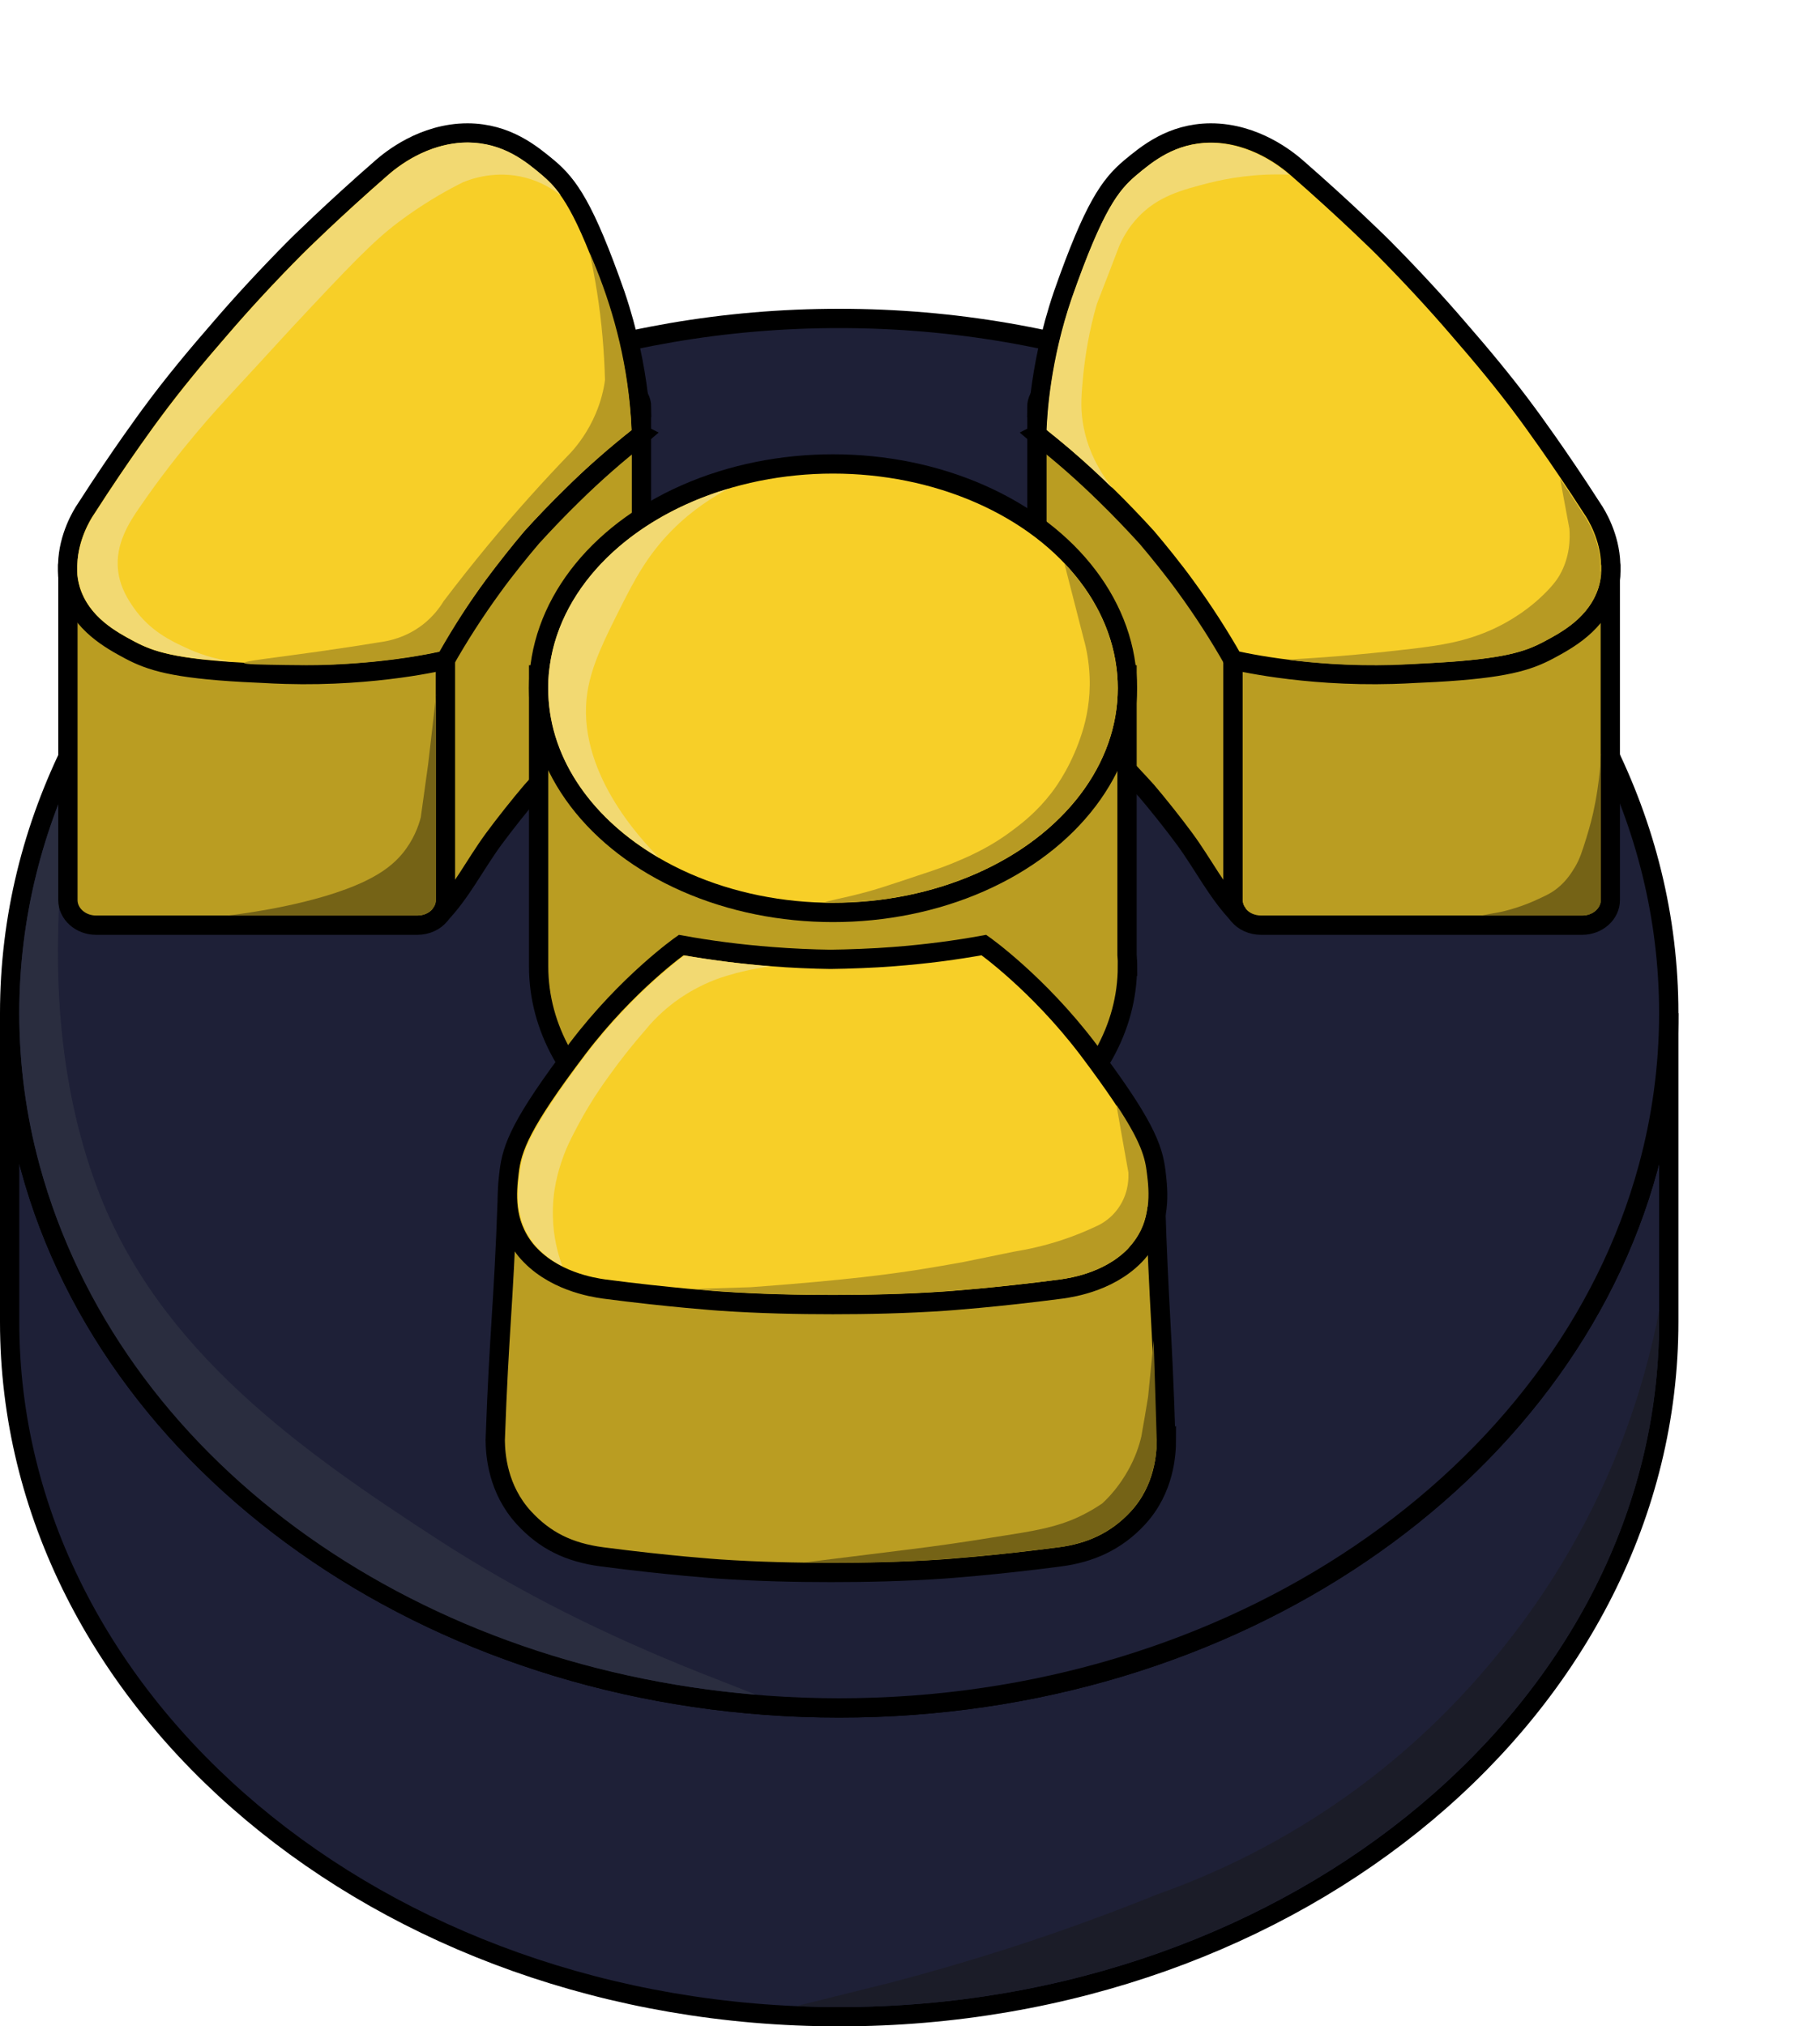 <?xml version="1.0" encoding="UTF-8"?>
<svg id="Button_3" xmlns="http://www.w3.org/2000/svg" viewBox="0 0 94.34 105">
  <defs>
    <style>
      .cls-1 {
        fill: #f2d972;
      }

      .cls-1, .cls-2, .cls-3, .cls-4, .cls-5 {
        stroke-width: 0px;
      }

      .cls-2 {
        fill: #756316;
      }

      .cls-3 {
        fill: #b79a23;
      }

      .cls-4 {
        fill: #1b1c28;
      }

      .cls-6 {
        fill: #1e2037;
      }

      .cls-6, .cls-7, .cls-8 {
        stroke: #000;
      }

      .cls-7 {
        fill: #f7cf28;
      }

      .cls-8 {
        fill: #ba9d22;
      }

      .cls-5 {
        fill: #2a2d3f;
      }
    </style>
  </defs>
  <g id="Bot_blue">
    <path class="cls-6" d="M86.5,52.5v16c0,19.8-19.17,36-43,36S.5,88.3.5,68.5v-16c0,2.75.37,5.43,1.07,8,4.34,15.99,21.41,28,41.93,28s37.59-12.01,41.93-28c.7-2.57,1.07-5.25,1.07-8Z"/>
    <path class="cls-4" d="M86,67.89v.61c0,19.58-19.07,35.5-42.5,35.5-.75,0-1.49-.02-2.22-.05,1.65-.41,3.29-.82,4.94-1.23,1.92-.5,3.91-1.08,5.98-1.74,2.78-.89,5.38-1.85,7.79-2.82,2.77-.98,6.53-2.65,10.45-5.55,3.29-2.44,5.68-5,7.34-7.07,1.99-2.45,4.39-6,6.21-10.66,1-2.55,1.62-4.93,2.02-6.99Z"/>
  </g>
  <g id="Top_blue">
    <path class="cls-6" d="M86.5,52.5c0,2.75-.37,5.43-1.07,8-4.34,15.99-21.41,28-41.93,28S5.91,76.49,1.57,60.5c-.7-2.57-1.07-5.25-1.07-8C.5,32.7,19.67,16.5,43.5,16.5s43,16.2,43,36Z"/>
    <path class="cls-5" d="M39.16,87.81c-18.08-1.5-33.01-12.36-37.11-27.44-.7-2.57-1.05-5.21-1.05-7.87,0-4.9,1.2-9.57,3.36-13.82-.61,2.27-1.25,5.47-1.34,9.34-.05,2.18-.14,7.85,2.05,13.62,3.15,8.32,10.48,13.5,17.67,18.16,4.33,2.8,8.72,4.95,13.51,6.86,1.44.57,2.95,1.15,2.91,1.15Z"/>
  </g>
  <path class="cls-8" d="M23.1,28.21v18.43c0,.29-.12.56-.3.78-.26.32-.69.52-1.17.52H4.98c-.81,0-1.46-.59-1.46-1.3v-17.04c0,.32.06-1.35.16-1,.55,1.74,2.07.57,3.08,1.1,1.05.56,2.25-1.06,5.87-.85l1.04.05c.36.03.74.04,1.14.05,4.74.14,8.29-.74,8.29-.74Z"/>
  <path class="cls-8" d="M33.25,21.11v14.54h0c-1.16.92-2.37,1.97-3.58,3.15-.12.1-.22.22-.35.33-.61.61-1.24,1.29-1.75,1.85-.58.68-1.41,1.72-1.99,2.51-.98,1.34-1.68,2.77-2.79,3.92,0,0,.18-.19,0,0,.2-.21.3-.48.3-.78v-18.43c.68-1.2,1.5-2.51,2.49-3.85.58-.79,1.42-1.84,1.99-2.51.59-.66,1.39-1.49,2.1-2.18,1.17-1.15,2.34,1.83,3.47.95.07.15.12.32.12.5Z"/>
  <g>
    <path class="cls-7" d="M33.25,22.52s-.07.06-.12.09c-1.13.88-2.3,1.9-3.47,3.05-.71.69-1.5,1.52-2.1,2.18-.58.68-1.42,1.72-1.99,2.51-.98,1.34-1.81,2.65-2.49,3.85,0,0-3.55.88-8.29.74-.4-.01-.78-.03-1.14-.05l-1.04-.05c-3.61-.2-4.81-.59-5.87-1.15-1.01-.54-2.53-1.37-3.08-3.1-.1-.34-.16-.68-.16-1v-.28s0-.06.01-.09c.04-1.39.72-2.53.95-2.86,1.81-2.82,3.35-4.89,3.35-4.89,1.18-1.61,2.46-3.13,3.6-4.44,1.14-1.33,2.49-2.79,3.93-4.24,0,0,1.86-1.85,4.48-4.13.42-.36,2.11-1.77,4.42-1.77,2.04.01,3.32,1.1,4.18,1.81,1.05.89,1.88,2.02,3.47,6.55,1.37,4.01,1.34,7.26,1.34,7.26Z"/>
    <path class="cls-3" d="M32.75,22.28c-.27.22-.54.43-.81.66-.29.24-.59.49-.88.75-.11.1-.23.2-.34.3-.47.42-.94.86-1.4,1.32-.7.68-1.51,1.52-2.13,2.21-.53.62-1.38,1.69-2.01,2.54-.86,1.16-1.66,2.41-2.4,3.71-.19.04-.47.1-.81.16-1.19.22-2.11.31-2.7.37-.52.05-1.28.11-2.21.15-.89.03-1.55.02-2.24.01-1.33-.02-2.17-.03-2.17-.11,0-.1,1.41-.24,3.87-.59,1.34-.19,2.43-.36,3.15-.48.45-.06,1.36-.23,2.24-.91.54-.42.88-.88,1.08-1.21.72-.95,1.48-1.91,2.28-2.88,1.46-1.76,2.91-3.37,4.33-4.84.38-.42.89-1.09,1.28-2.01.28-.66.42-1.27.48-1.74-.02-.72-.06-1.47-.13-2.26-.14-1.58-.38-3.04-.67-4.34.97,2.21,1.8,4.86,2.09,7.9.04.44.07.87.09,1.29Z"/>
    <path class="cls-1" d="M29.06,10.12c-.37-.29-.99-.7-1.85-.92-1.49-.38-2.74.05-3.2.24-.69.34-1.72.9-2.89,1.73-1.37.97-2.28,1.85-5.01,4.76-1.72,1.83-1.6,1.74-4.27,4.62-.52.57-2.56,2.76-4.59,5.72-.57.82-1.28,1.93-1.13,3.28.1.92.57,1.59.81,1.94.84,1.21,1.97,1.74,2.74,2.09.55.26,1.39.57,2.47.72-.58-.05-1.16-.1-1.75-.15-1.97-.23-2.73-.55-3.41-.91-.93-.49-2.34-1.24-2.83-2.8-.1-.32-.14-.6-.14-.85v-.36c.06-1.37.79-2.46.89-2.6,1.77-2.77,3.31-4.84,3.33-4.86,1.29-1.75,2.66-3.36,3.57-4.41,1.25-1.45,2.6-2.9,3.91-4.21.02-.02,1.88-1.87,4.45-4.11,1.25-1.07,2.71-1.66,4.09-1.66,1.85.02,3.01.98,3.86,1.7.31.27.61.55.94,1.02Z"/>
  </g>
  <path class="cls-2" d="M22.6,36v10.64s0,.1-.02.14c-.01.05-.02.09-.04.13-.03.06-.06.12-.11.17,0,.01-.01.02-.02.03-.18.2-.47.33-.79.33h-9.81c.69-.08,4.6-.57,7.13-1.79.95-.46,1.5-.92,1.91-1.41.58-.7.84-1.42.96-1.88.13-.91.25-1.83.38-2.74.14-1.21.28-2.41.42-3.62Z"/>
  <path class="cls-8" d="M63.9,28.21v18.43c0,.29.12.56.3.78.26.32.69.52,1.17.52h16.64c.81,0,1.46-.59,1.46-1.3v-17.04c0,.32-.06.65-.16,1-.55,1.74-2.07-1.43-3.08-.9-1.05.56-2.25-1.06-5.87-.85l-1.04.05c-.36.03-.74.04-1.14.05-4.74.14-8.29-.74-8.29-.74Z"/>
  <path class="cls-8" d="M53.75,21.11v14.54h0c1.16.92,2.37,1.97,3.58,3.15.12.1.22.22.35.33.61.61,1.24,1.29,1.75,1.85.58.68,1.41,1.72,1.99,2.51.98,1.34,1.68,2.77,2.79,3.92,0,0-.18-.19,0,0-.2-.21-.3-.48-.3-.78v-18.43c-.68-1.2-1.5-2.51-2.49-3.85-.58-.79-1.42-1.84-1.99-2.51-.59-.66-1.39-1.49-2.1-2.18-1.17-1.15-2.34,1.83-3.47.95-.07.15-.12.32-.12.5Z"/>
  <path class="cls-2" d="M82.98,39.07v7.57c0,.44-.43.8-.96.8h-5.22c.28-.06.57-.11.86-.16.22-.04.5-.11.85-.22.46-.14.82-.29,1.02-.38.55-.25.85-.38,1.19-.65.5-.4.76-.84.93-1.12.24-.41.35-.76.57-1.46.21-.67.33-1.19.36-1.32.15-.68.34-1.72.41-3.05Z"/>
  <g>
    <path class="cls-7" d="M53.75,22.52s.07.06.12.09c1.13.88,2.3,1.9,3.47,3.05.71.69,1.5,1.52,2.1,2.18.58.68,1.42,1.72,1.99,2.51.98,1.34,1.81,2.65,2.49,3.85,0,0,3.55.88,8.29.74.4-.01.78-.03,1.14-.05l1.04-.05c3.61-.2,4.81-.59,5.87-1.15,1.01-.54,2.53-1.37,3.08-3.1.1-.34.16-.68.16-1v-.28s0-.06-.01-.09c-.04-1.39-.72-2.53-.95-2.86-1.81-2.82-3.35-4.89-3.35-4.89-1.18-1.61-2.46-3.13-3.6-4.44-1.14-1.33-2.49-2.79-3.93-4.24,0,0-1.86-1.85-4.48-4.13-.42-.36-2.11-1.77-4.42-1.77-2.04.01-3.32,1.1-4.18,1.81-1.05.89-1.88,2.02-3.47,6.55-1.37,4.01-1.34,7.26-1.34,7.26Z"/>
    <path class="cls-1" d="M66.83,9.05c-1.78-.07-3.21.19-4.16.43-1.41.36-2.66.69-3.69,1.79-.51.54-.8,1.1-.97,1.49-.38.99-.76,1.99-1.15,2.98-.42,1.45-.61,2.71-.71,3.69-.09.97-.15,1.61-.03,2.41.11.76.44,2.06,1.56,3.47-.69-.67-1.43-1.36-2.24-2.05-.4-.34-.8-.67-1.19-.98.03-.8.19-3.59,1.31-6.85,1.63-4.64,2.44-5.58,3.33-6.34.84-.71,2-1.67,3.84-1.69,1.39,0,2.85.59,4.1,1.65Z"/>
    <path class="cls-3" d="M82.98,29.61c0,.25-.04.53-.13.84-.5,1.57-1.91,2.32-2.84,2.81-.89.47-1.92.88-5.66,1.09l-1.05.06c-.35.02-.72.03-1.12.05-2.14.06-4.03-.09-5.46-.28,2.58-.14,4.76-.36,6.46-.56,1.5-.18,2.8-.37,4.25-1.04.34-.16,1.44-.68,2.52-1.71.6-.57.82-.94.89-1.06.54-.94.55-1.9.51-2.41-.16-.86-.32-1.72-.48-2.58.39.57.8,1.19,1.22,1.85.09.12.82,1.21.87,2.58v.36Z"/>
  </g>
  <path class="cls-8" d="M58.44,50.08c0,6.42-6.83,11.61-15.26,11.61s-15.26-5.19-15.26-11.61v-15.11h30.5v14.51c.01.2.03.4.03.6Z"/>
  <g>
    <ellipse class="cls-7" cx="43.18" cy="35.66" rx="15.26" ry="11.62"/>
    <path class="cls-1" d="M37.77,25.32c-.76.4-1.86,1.07-2.94,2.16-1.28,1.3-1.94,2.57-2.64,3.95-.84,1.67-1.52,3.02-1.74,4.42-.63,4.04,2.76,7.64,3.72,8.6-3.41-1.97-5.64-5.04-5.75-8.5-.01-.28-.01-.61.02-.98,0,0,.02-.25.06-.5.59-4.18,4.26-7.67,9.27-9.15Z"/>
    <path class="cls-3" d="M57.94,35.66c0,.19-.01.38-.02.57-.4,5.87-6.85,10.54-14.74,10.54-.06,0-.4.03-.41-.01,0-.06.92-.21,2.11-.53.55-.15,1.02-.3,1.95-.61,1.32-.44,1.97-.65,2.45-.85.86-.35,2.03-.84,3.29-1.81.48-.36,1.2-.93,1.92-1.86.35-.45,1.11-1.56,1.61-3.17.21-.67.43-1.66.38-2.86-.03-.78-.16-1.45-.31-1.98-.33-1.3-.67-2.6-1-3.9,1.45,1.52,2.41,3.33,2.68,5.28.03.16.05.33.06.5.02.23.03.46.03.69Z"/>
  </g>
  <path class="cls-8" d="M60.46,74.59c0,.73-.09,2.56-1.47,4.06-1.13,1.23-2.5,1.82-4.04,2.02-3.41.45-6.05.63-6.05.63-2.04.14-4.05.18-5.82.18s-3.78-.04-5.83-.18c0,0-2.62-.18-6.05-.63-1.74-.23-2.97-.86-4.04-2.02-1.37-1.49-1.48-3.29-1.49-4.02.21-5.86.42-6.73.63-12.59h33.59c.18,5.85.36,6.7.54,12.56Z"/>
  <g>
    <path class="cls-7" d="M59.08,64.77c-1.33,1.62-3.49,1.94-4.04,2.02-3.41.45-6.05.63-6.05.63-2.04.14-4.05.18-5.82.18s-3.78-.04-5.83-.18c0,0-2.62-.18-6.05-.63-.54-.08-2.7-.4-4.04-2.02-1.15-1.43-.98-3-.86-4.03.15-1.28.62-2.54,3.55-6.41,2.59-3.41,5.37-5.36,5.37-5.36,1.43.26,3,.47,4.7.6.99.08,2.15.13,3.04.14.9-.01,2.27-.06,3.26-.14,1.7-.13,3.27-.34,4.69-.6,0,0,2.77,1.95,5.37,5.36,2.92,3.87,3.4,5.13,3.55,6.41.12,1.03.3,2.6-.86,4.03Z"/>
    <path class="cls-1" d="M40,50.07c-.97.12-1.76.32-2.32.49-.4.12-.98.32-1.69.71-.57.31-.99.62-1.25.83-.55.44-.99.9-1.32,1.31-.62.71-1.11,1.34-1.47,1.82-.51.69-1.24,1.67-1.98,3.06-.38.72-.6,1.14-.82,1.78-.18.52-.53,1.57-.49,2.98.02,1.03.25,1.9.49,2.56-.59-.3-1.08-.69-1.46-1.15-.24-.3-.42-.61-.54-.91-.07-.17-.13-.34-.16-.5-.05-.17-.08-.34-.1-.5-.08-.65-.01-1.27.05-1.75.12-1.07.46-2.2,3.44-6.16,2.16-2.83,4.47-4.66,5.1-5.13,1.52.26,3.05.45,4.54.57Z"/>
    <path class="cls-3" d="M59.48,62.54c-.02.16-.05.33-.09.5-.04.16-.09.33-.16.5-.12.3-.3.61-.54.91-.8.97-2.08,1.61-3.71,1.84-3.35.44-5.99.62-6.01.62-1.75.12-3.64.18-5.78.18s-4.04-.06-5.8-.18c-.01,0-.55-.04-1.45-.12l2.96-.09c1.4-.1,2.57-.2,3.44-.28,1.5-.14,3.04-.29,5.03-.59,1.09-.17,1.99-.33,2.59-.44.86-.18,1.73-.35,2.59-.53.73-.12,1.57-.3,2.48-.6.67-.22,1.27-.47,1.8-.72.23-.1.83-.41,1.25-1.11.44-.73.42-1.43.41-1.68-.21-1.17-.42-2.33-.62-3.5,1.29,1.94,1.49,2.76,1.58,3.54.06.48.13,1.1.04,1.75Z"/>
  </g>
  <path class="cls-2" d="M59.96,74.6c0,.84-.17,2.43-1.34,3.71-.97,1.05-2.19,1.66-3.74,1.86-3.35.44-5.98.62-6.01.62-1.73.12-3.62.18-5.78.18-.5,0-.98,0-1.45,0,1.82-.23,3.65-.45,5.47-.68,1.46-.18,2.92-.39,4.38-.63,1.33-.22,2.75-.38,4.01-.88.55-.22,1.13-.53,1.64-.88.39-.36.9-.93,1.34-1.72.37-.66.57-1.27.68-1.74.12-.68.24-1.36.35-2.05.1-.98.19-1.95.29-2.93l.16,5.16Z"/>
</svg>